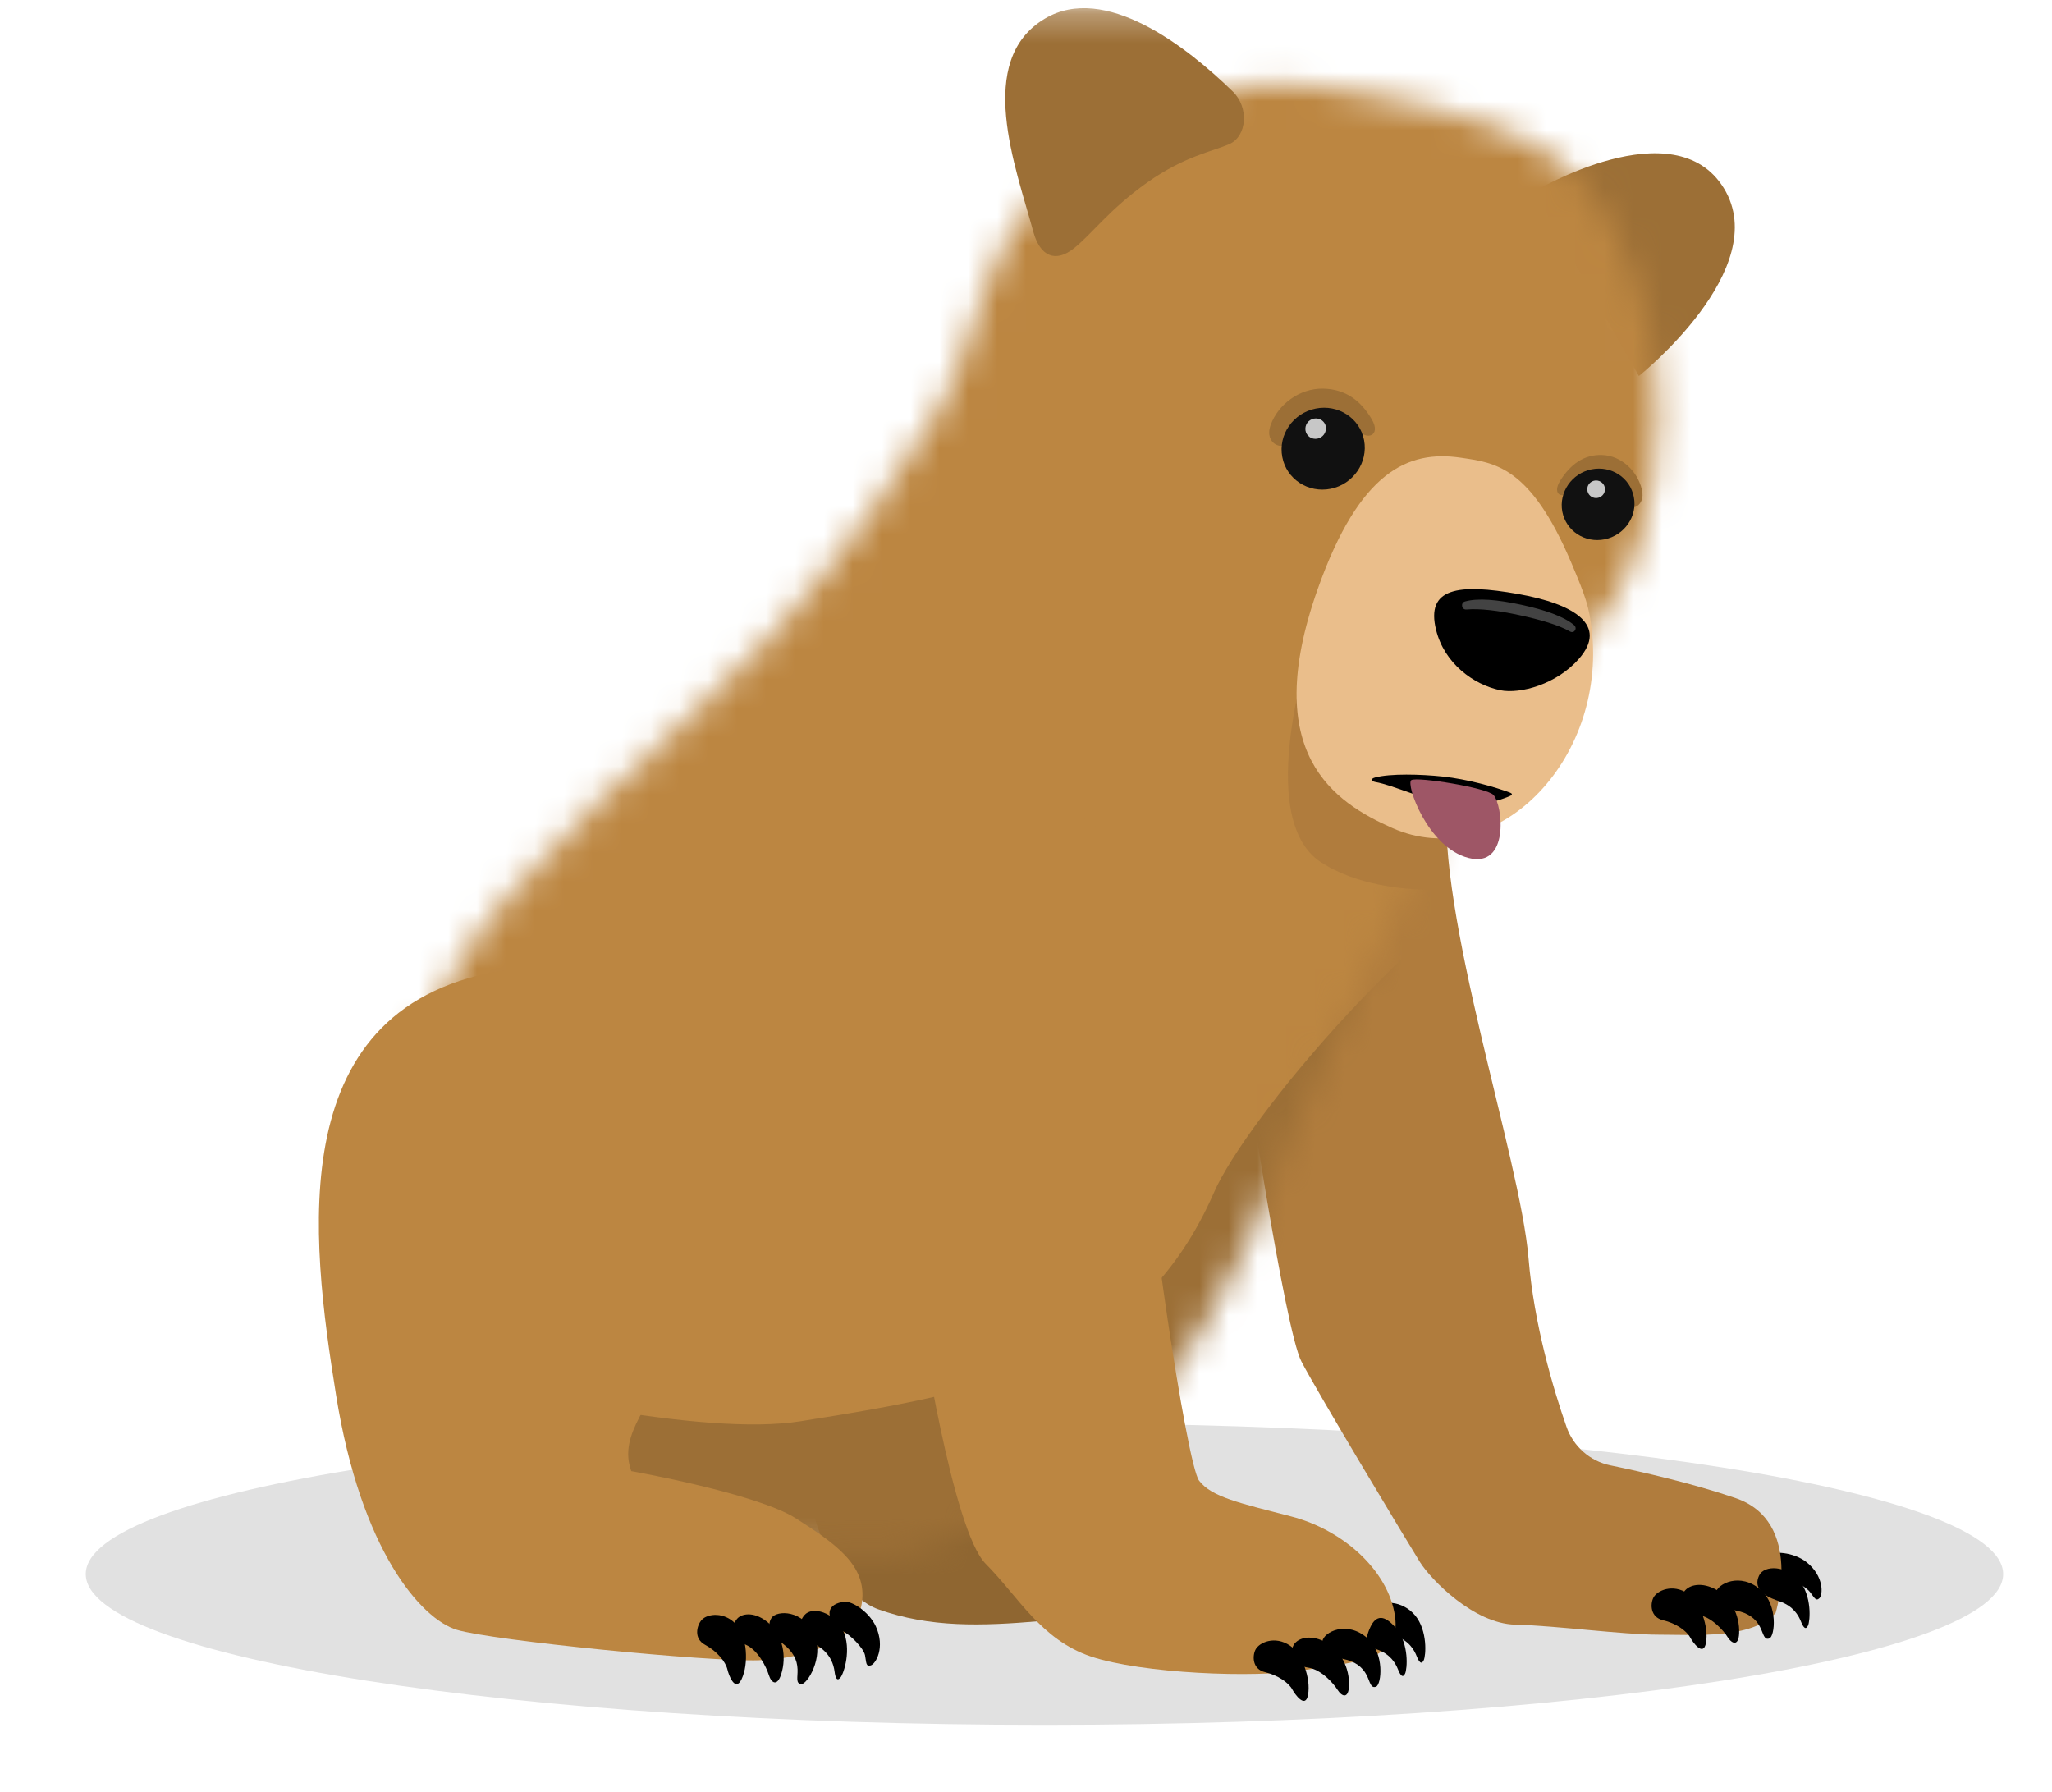 <svg width="71" height="62" viewBox="0 0 71 62" fill="none" xmlns="http://www.w3.org/2000/svg">
<g id="Frame" clip-path="url(#clip0_1_7315)">
<g id="Clip path group">
<mask id="mask0_1_7315" style="mask-type:luminance" maskUnits="userSpaceOnUse" x="0" y="0" width="71" height="62">
<g id="clip0">
<path id="Vector" d="M70.119 0.28H0.541V61.28H70.119V0.28Z" fill="white"/>
</g>
</mask>
<g mask="url(#mask0_1_7315)">
<g id="Group">
<path id="Vector_2" d="M47.573 55.701C47.755 55.328 48.528 55.363 48.966 55.89C49.399 56.416 49.34 57.276 49.261 57.44C49.183 57.604 49.099 57.504 49.015 57.291C48.932 57.082 48.749 56.759 48.282 56.6C48.001 56.506 47.297 56.272 47.573 55.701Z" fill="black"/>
<path id="Vector_3" fill-rule="evenodd" clip-rule="evenodd" d="M36.139 49.241C17.819 49.241 2.968 51.577 2.968 54.458C2.968 57.339 17.819 59.675 36.139 59.675C54.459 59.675 69.31 57.339 69.31 54.458C69.31 51.577 54.459 49.241 36.139 49.241Z" fill="black" fill-opacity="0.12"/>
<path id="Vector_4" d="M61.125 53.843C61.317 53.629 62.07 53.699 62.508 54.046C63.119 54.533 63.075 55.179 62.952 55.293C62.828 55.408 62.779 55.274 62.627 55.08C62.474 54.886 61.938 54.573 61.667 54.598C61.563 54.31 61.263 53.967 61.125 53.843Z" fill="black"/>
<g id="Group_2" opacity="0.102">
<g id="Group_3" opacity="0.102">
<path id="Vector_5" opacity="0.102" fill-rule="evenodd" clip-rule="evenodd" d="M39.189 50.166C22.107 50.166 8.255 52.416 8.255 55.189C8.255 57.966 22.102 60.212 39.189 60.212C56.271 60.212 70.124 57.961 70.124 55.189C70.119 52.416 56.271 50.166 39.189 50.166Z" fill="#715942"/>
</g>
</g>
<path id="Vector_6" fill-rule="evenodd" clip-rule="evenodd" d="M27.96 51.592C27.96 51.592 28.595 55.035 30.387 55.676C32.179 56.317 33.971 56.257 35.994 56.084C38.018 55.91 41.488 55.443 41.774 54.508C42.064 53.575 42.527 52.814 41.429 51.826C40.331 50.832 39.233 50.718 39.233 50.718L36.634 44.592L27.96 51.592Z" fill="#8F6631"/>
<path id="Vector_7" fill-rule="evenodd" clip-rule="evenodd" d="M43.063 36.657C43.063 36.657 44.452 45.993 45.028 47.101C45.603 48.209 48.744 53.425 49.133 54.046C49.522 54.663 50.999 56.173 52.426 56.208C53.854 56.242 56.128 56.555 57.398 56.555C58.669 56.555 60.598 56.714 61.435 55.805C61.435 55.805 62.425 52.645 60.057 51.831C58.58 51.324 56.832 50.926 55.725 50.698C55.016 50.554 54.435 50.042 54.199 49.356C53.746 48.06 53.076 45.814 52.889 43.544C52.599 40.041 49.709 31.699 50.063 27.451C50.418 23.203 48.444 22.925 47.263 23.124C46.081 23.323 42.541 29.891 43.063 36.657Z" fill="#B07C3D"/>
<path id="Vector_8" fill-rule="evenodd" clip-rule="evenodd" d="M53.081 6.625C53.081 6.625 57.94 3.723 59.648 6.515C61.356 9.307 56.705 13.009 56.705 13.009L53.081 6.625Z" fill="#9C6F36"/>
<g id="Mask group">
<mask id="mask1_1_7315" style="mask-type:alpha" maskUnits="userSpaceOnUse" x="13" y="2" width="45" height="52">
<g id="Group_4">
<path id="Vector_9" d="M55.745 7.712C54.78 5.904 53.18 4.533 49.576 3.738C46.357 3.027 44.063 2.506 41.385 3.365C38.707 4.225 35.97 6.321 34.867 8.244C33.764 10.167 33.425 12.76 32.342 14.399C31.259 16.039 29.767 18.598 26.745 21.941C23.722 25.285 17.362 30.074 15.28 34.362C13.197 38.65 12.927 39.782 13.099 43.498C13.621 54.702 25.184 53.962 26.745 53.857C28.305 53.748 30.078 53.832 31.023 53.798C31.968 53.763 36.379 52.039 39.539 48.68C42.699 45.322 44.393 39.936 44.393 39.936C44.393 39.936 47.947 31.952 50.216 27.416C51.275 25.971 53.175 24.341 54.327 22.776C55.479 21.211 56.645 20.282 57.177 16.829C57.714 13.376 57.202 10.445 55.745 7.712Z" fill="white"/>
</g>
</mask>
<g mask="url(#mask1_1_7315)">
<g id="Group_5">
<path id="Vector_10" d="M73.743 -4.803H5.614V67.089H73.743V-4.803Z" fill="#BC8641"/>
<path id="Vector_11" fill-rule="evenodd" clip-rule="evenodd" d="M45.377 22.22C45.377 22.22 43.334 28.316 45.722 29.841C48.109 31.366 51.925 30.591 51.925 30.591L53.337 24.137L45.377 22.22Z" fill="#B07C3D"/>
<path id="Vector_12" fill-rule="evenodd" clip-rule="evenodd" d="M54.573 28.633C49.104 31.416 43.064 38.828 42.01 41.243C39.465 47.075 34.493 48.099 27.69 49.172C21.034 50.22 0.541 43.394 0.541 43.394L10.283 61.22L61.622 61.28C61.622 61.28 60.564 25.583 54.573 28.633Z" fill="#9C6F36"/>
</g>
</g>
</g>
<path id="Vector_13" fill-rule="evenodd" clip-rule="evenodd" d="M44.541 15.279C44.447 15.602 43.718 15.383 43.965 14.703C44.221 13.997 44.954 13.431 45.781 13.446C46.569 13.461 47.09 13.873 47.46 14.499C47.819 15.105 47.228 15.239 47.017 14.867C46.697 14.305 46.126 14.131 45.747 14.181C45.363 14.221 44.782 14.464 44.541 15.279Z" fill="#9C6F36"/>
<path id="Vector_14" fill-rule="evenodd" clip-rule="evenodd" d="M56.301 17.421C56.355 17.709 56.961 17.545 56.808 16.929C56.65 16.293 56.099 15.761 55.43 15.741C54.795 15.721 54.337 16.074 53.992 16.616C53.657 17.142 54.125 17.286 54.327 16.958C54.627 16.467 55.1 16.337 55.405 16.392C55.71 16.452 56.163 16.685 56.301 17.421Z" fill="#9C6F36"/>
<path id="Vector_15" fill-rule="evenodd" clip-rule="evenodd" d="M47.199 15.234C47.056 14.469 46.303 13.977 45.52 14.136C44.737 14.295 44.22 15.045 44.368 15.81C44.511 16.576 45.264 17.067 46.047 16.909C46.824 16.75 47.341 15.999 47.199 15.234Z" fill="#111111"/>
<path id="Vector_16" fill-rule="evenodd" clip-rule="evenodd" d="M56.532 17.197C56.404 16.526 55.75 16.099 55.065 16.238C54.381 16.377 53.933 17.033 54.056 17.699C54.184 18.369 54.839 18.797 55.523 18.658C56.208 18.518 56.66 17.863 56.532 17.197Z" fill="#111111"/>
<path id="Vector_17" fill-rule="evenodd" clip-rule="evenodd" d="M55.272 16.626C55.105 16.601 54.947 16.715 54.923 16.879C54.898 17.043 55.011 17.202 55.179 17.227C55.346 17.252 55.504 17.137 55.528 16.973C55.558 16.809 55.44 16.651 55.272 16.626Z" fill="#C7C7C7"/>
<path id="Vector_18" fill-rule="evenodd" clip-rule="evenodd" d="M45.604 14.484C45.412 14.444 45.22 14.563 45.175 14.757C45.131 14.946 45.249 15.135 45.441 15.175C45.633 15.214 45.825 15.095 45.869 14.901C45.919 14.713 45.796 14.524 45.604 14.484Z" fill="#C7C7C7"/>
<path id="Vector_19" d="M57.206 55.279C57.334 55.02 57.881 54.782 58.403 55.134C58.821 55.418 59.131 56.272 59.028 56.834C58.939 57.34 58.565 56.809 58.481 56.65C58.353 56.416 57.984 56.158 57.541 56.054C57.098 55.949 57.098 55.497 57.206 55.279Z" fill="black"/>
<path id="Vector_20" d="M58.255 55.095C58.378 54.866 58.792 54.707 59.319 54.965C59.89 55.244 60.2 55.889 60.175 56.506C60.156 56.948 59.939 56.888 59.781 56.645C59.629 56.401 59.205 55.929 58.752 55.87C58.3 55.81 58.093 55.403 58.255 55.095Z" fill="black"/>
<path id="Vector_21" d="M59.367 55.109C59.412 54.797 60.214 54.379 60.928 55.01C61.529 55.542 61.41 56.61 61.223 56.684C61.036 56.754 61.022 56.53 60.898 56.287C60.751 55.999 60.49 55.805 60.086 55.725C59.707 55.651 59.318 55.487 59.367 55.109Z" fill="black"/>
<path id="Vector_22" d="M60.869 54.503C61.051 54.131 61.824 54.166 62.262 54.692C62.695 55.219 62.636 56.078 62.557 56.242C62.479 56.406 62.395 56.307 62.311 56.093C62.228 55.885 62.046 55.562 61.578 55.403C61.302 55.308 60.593 55.075 60.869 54.503Z" fill="black"/>
<path id="Vector_23" fill-rule="evenodd" clip-rule="evenodd" d="M54.356 19.442C54.868 20.65 54.986 20.992 55.075 21.792C55.592 26.348 51.723 30.218 48.178 28.648C46.16 27.754 43.58 26.07 45.589 20.391C47.041 16.283 48.734 15.567 50.546 15.835C51.713 16.009 52.939 16.114 54.356 19.442Z" fill="#EABE8B"/>
<path id="Vector_24" fill-rule="evenodd" clip-rule="evenodd" d="M54.637 22.786C53.864 23.675 52.599 24.018 51.91 23.879C50.975 23.685 49.975 22.945 49.69 21.797C49.325 20.332 50.458 20.183 52.53 20.55C54.519 20.903 55.627 21.648 54.637 22.786Z" fill="black"/>
<path id="Vector_25" fill-rule="evenodd" clip-rule="evenodd" d="M52.565 21.281C51.831 21.122 51.206 21.047 50.738 21.087C50.571 21.102 50.526 20.853 50.689 20.809C51.132 20.684 51.811 20.744 52.638 20.923C53.465 21.102 54.11 21.33 54.46 21.623C54.593 21.733 54.47 21.931 54.322 21.847C53.918 21.618 53.298 21.44 52.565 21.281Z" fill="#434343"/>
<path id="Vector_26" fill-rule="evenodd" clip-rule="evenodd" d="M47.573 26.9C47.41 26.945 47.455 27.029 47.583 27.054C48.237 27.168 49.31 27.7 50.202 27.809C50.881 27.893 51.501 27.839 52.181 27.566C52.299 27.521 52.382 27.471 52.23 27.416C51.737 27.233 50.802 26.959 49.911 26.865C49.168 26.786 48.1 26.756 47.573 26.9Z" fill="black"/>
<path id="Vector_27" fill-rule="evenodd" clip-rule="evenodd" d="M42.547 4.98C43.137 4.711 43.231 3.728 42.655 3.166C41.03 1.581 38.219 -0.58 36.157 0.642C33.715 2.088 35.148 5.79 35.748 8C35.989 8.895 36.536 9.088 37.156 8.592C37.776 8.1 38.387 7.24 39.691 6.316C40.996 5.392 41.956 5.243 42.547 4.98Z" fill="#9C6F36"/>
<path id="Vector_28" fill-rule="evenodd" clip-rule="evenodd" d="M17.588 33.547C21.029 33.05 23.737 37.393 23.919 40.125C24.101 42.858 24.175 44.651 23.368 46.639C22.565 48.626 21.374 49.585 21.842 50.896C21.842 50.896 26.193 51.666 27.547 52.536C28.901 53.405 30.009 54.151 29.822 55.452C29.634 56.754 27.976 57.375 26.257 57.44C24.534 57.499 17.037 56.759 15.806 56.386C14.576 56.014 12.488 53.654 11.627 48.258C10.765 42.863 9.682 34.69 17.588 33.547Z" fill="#BC8641"/>
<path id="Vector_29" fill-rule="evenodd" clip-rule="evenodd" d="M30.693 34.789C30.693 34.789 31.096 43.25 31.85 45.64C31.85 45.64 32.947 52.933 34.104 54.101C35.261 55.268 36.014 56.724 37.747 57.31C39.48 57.892 43.413 58.071 45.146 57.777C46.879 57.484 48.498 57.484 48.267 55.909C48.035 54.334 46.475 52.933 44.683 52.466C42.891 51.999 41.922 51.796 41.488 51.224C41.055 50.653 39.608 40.831 39.726 39.489C39.839 38.148 39.815 35.455 39.367 31.172C38.909 26.84 31.249 25.29 30.693 34.789Z" fill="#BC8641"/>
<path id="Vector_30" d="M43.438 57.077C43.566 56.819 44.112 56.58 44.634 56.933C45.053 57.216 45.363 58.07 45.259 58.632C45.171 59.139 44.797 58.607 44.713 58.448C44.585 58.215 44.216 57.956 43.773 57.852C43.33 57.748 43.33 57.3 43.438 57.077Z" fill="black"/>
<path id="Vector_31" d="M44.757 56.918C44.88 56.69 45.294 56.531 45.82 56.789C46.391 57.067 46.701 57.713 46.677 58.329C46.657 58.771 46.441 58.712 46.283 58.468C46.13 58.225 45.707 57.753 45.254 57.693C44.806 57.633 44.594 57.226 44.757 56.918Z" fill="black"/>
<path id="Vector_32" d="M45.757 56.779C45.801 56.466 46.603 56.048 47.317 56.679C47.918 57.211 47.8 58.279 47.612 58.354C47.425 58.423 47.411 58.2 47.288 57.956C47.14 57.668 46.879 57.474 46.475 57.395C46.091 57.32 45.702 57.156 45.757 56.779Z" fill="black"/>
<path id="Vector_33" d="M47.425 56.272C47.607 55.899 47.888 55.825 48.321 56.352C48.754 56.878 48.695 57.738 48.616 57.902C48.538 58.066 48.454 57.966 48.37 57.753C48.287 57.544 48.104 57.221 47.637 57.062C47.361 56.968 47.149 56.843 47.425 56.272Z" fill="black"/>
<path id="Vector_34" d="M24.278 56.044C24.475 55.825 25.081 55.741 25.504 56.233C25.843 56.63 25.912 57.559 25.661 58.091C25.435 58.568 25.209 57.937 25.169 57.758C25.105 57.489 24.815 57.132 24.401 56.908C23.988 56.69 24.111 56.233 24.278 56.044Z" fill="black"/>
<path id="Vector_35" d="M25.514 55.994C25.696 55.8 26.149 55.76 26.602 56.158C27.094 56.595 27.222 57.315 27.03 57.922C26.892 58.354 26.691 58.235 26.602 57.951C26.513 57.668 26.228 57.082 25.795 56.898C25.371 56.714 25.268 56.247 25.514 55.994Z" fill="black"/>
<path id="Vector_36" d="M26.695 55.974C26.873 55.706 27.803 55.676 28.187 56.585C28.507 57.345 27.926 58.284 27.724 58.264C27.522 58.245 27.606 58.031 27.596 57.753C27.586 57.42 27.429 57.127 27.089 56.868C26.769 56.625 26.484 56.297 26.695 55.974Z" fill="black"/>
<path id="Vector_37" d="M27.832 55.88C28.108 55.552 28.871 55.785 29.171 56.416C29.471 57.047 29.201 57.892 29.082 58.036C28.964 58.18 28.905 58.056 28.876 57.827C28.846 57.599 28.743 57.231 28.315 56.953C28.064 56.789 27.414 56.377 27.832 55.88Z" fill="black"/>
<path id="Vector_38" d="M29.132 55.428C29.408 55.323 30.062 55.74 30.304 56.267C30.639 57.002 30.299 57.569 30.127 57.618C29.954 57.668 29.979 57.519 29.93 57.266C29.88 57.012 29.388 56.525 29.127 56.416C28.601 56.073 28.517 55.537 29.132 55.428Z" fill="black"/>
<path id="Vector_39" fill-rule="evenodd" clip-rule="evenodd" d="M48.833 26.989C48.631 27.113 49.389 29.319 50.812 29.682C52.23 30.045 52.003 27.878 51.678 27.506C51.452 27.252 49.035 26.865 48.833 26.989Z" fill="#9E5666"/>
</g>
</g>
</g>
</g>
<defs>
<clipPath id="clip0_1_7315">
<rect width="69.578" height="61" fill="white" transform="translate(0.541 0.28)"/>
</clipPath>
</defs>
</svg>
